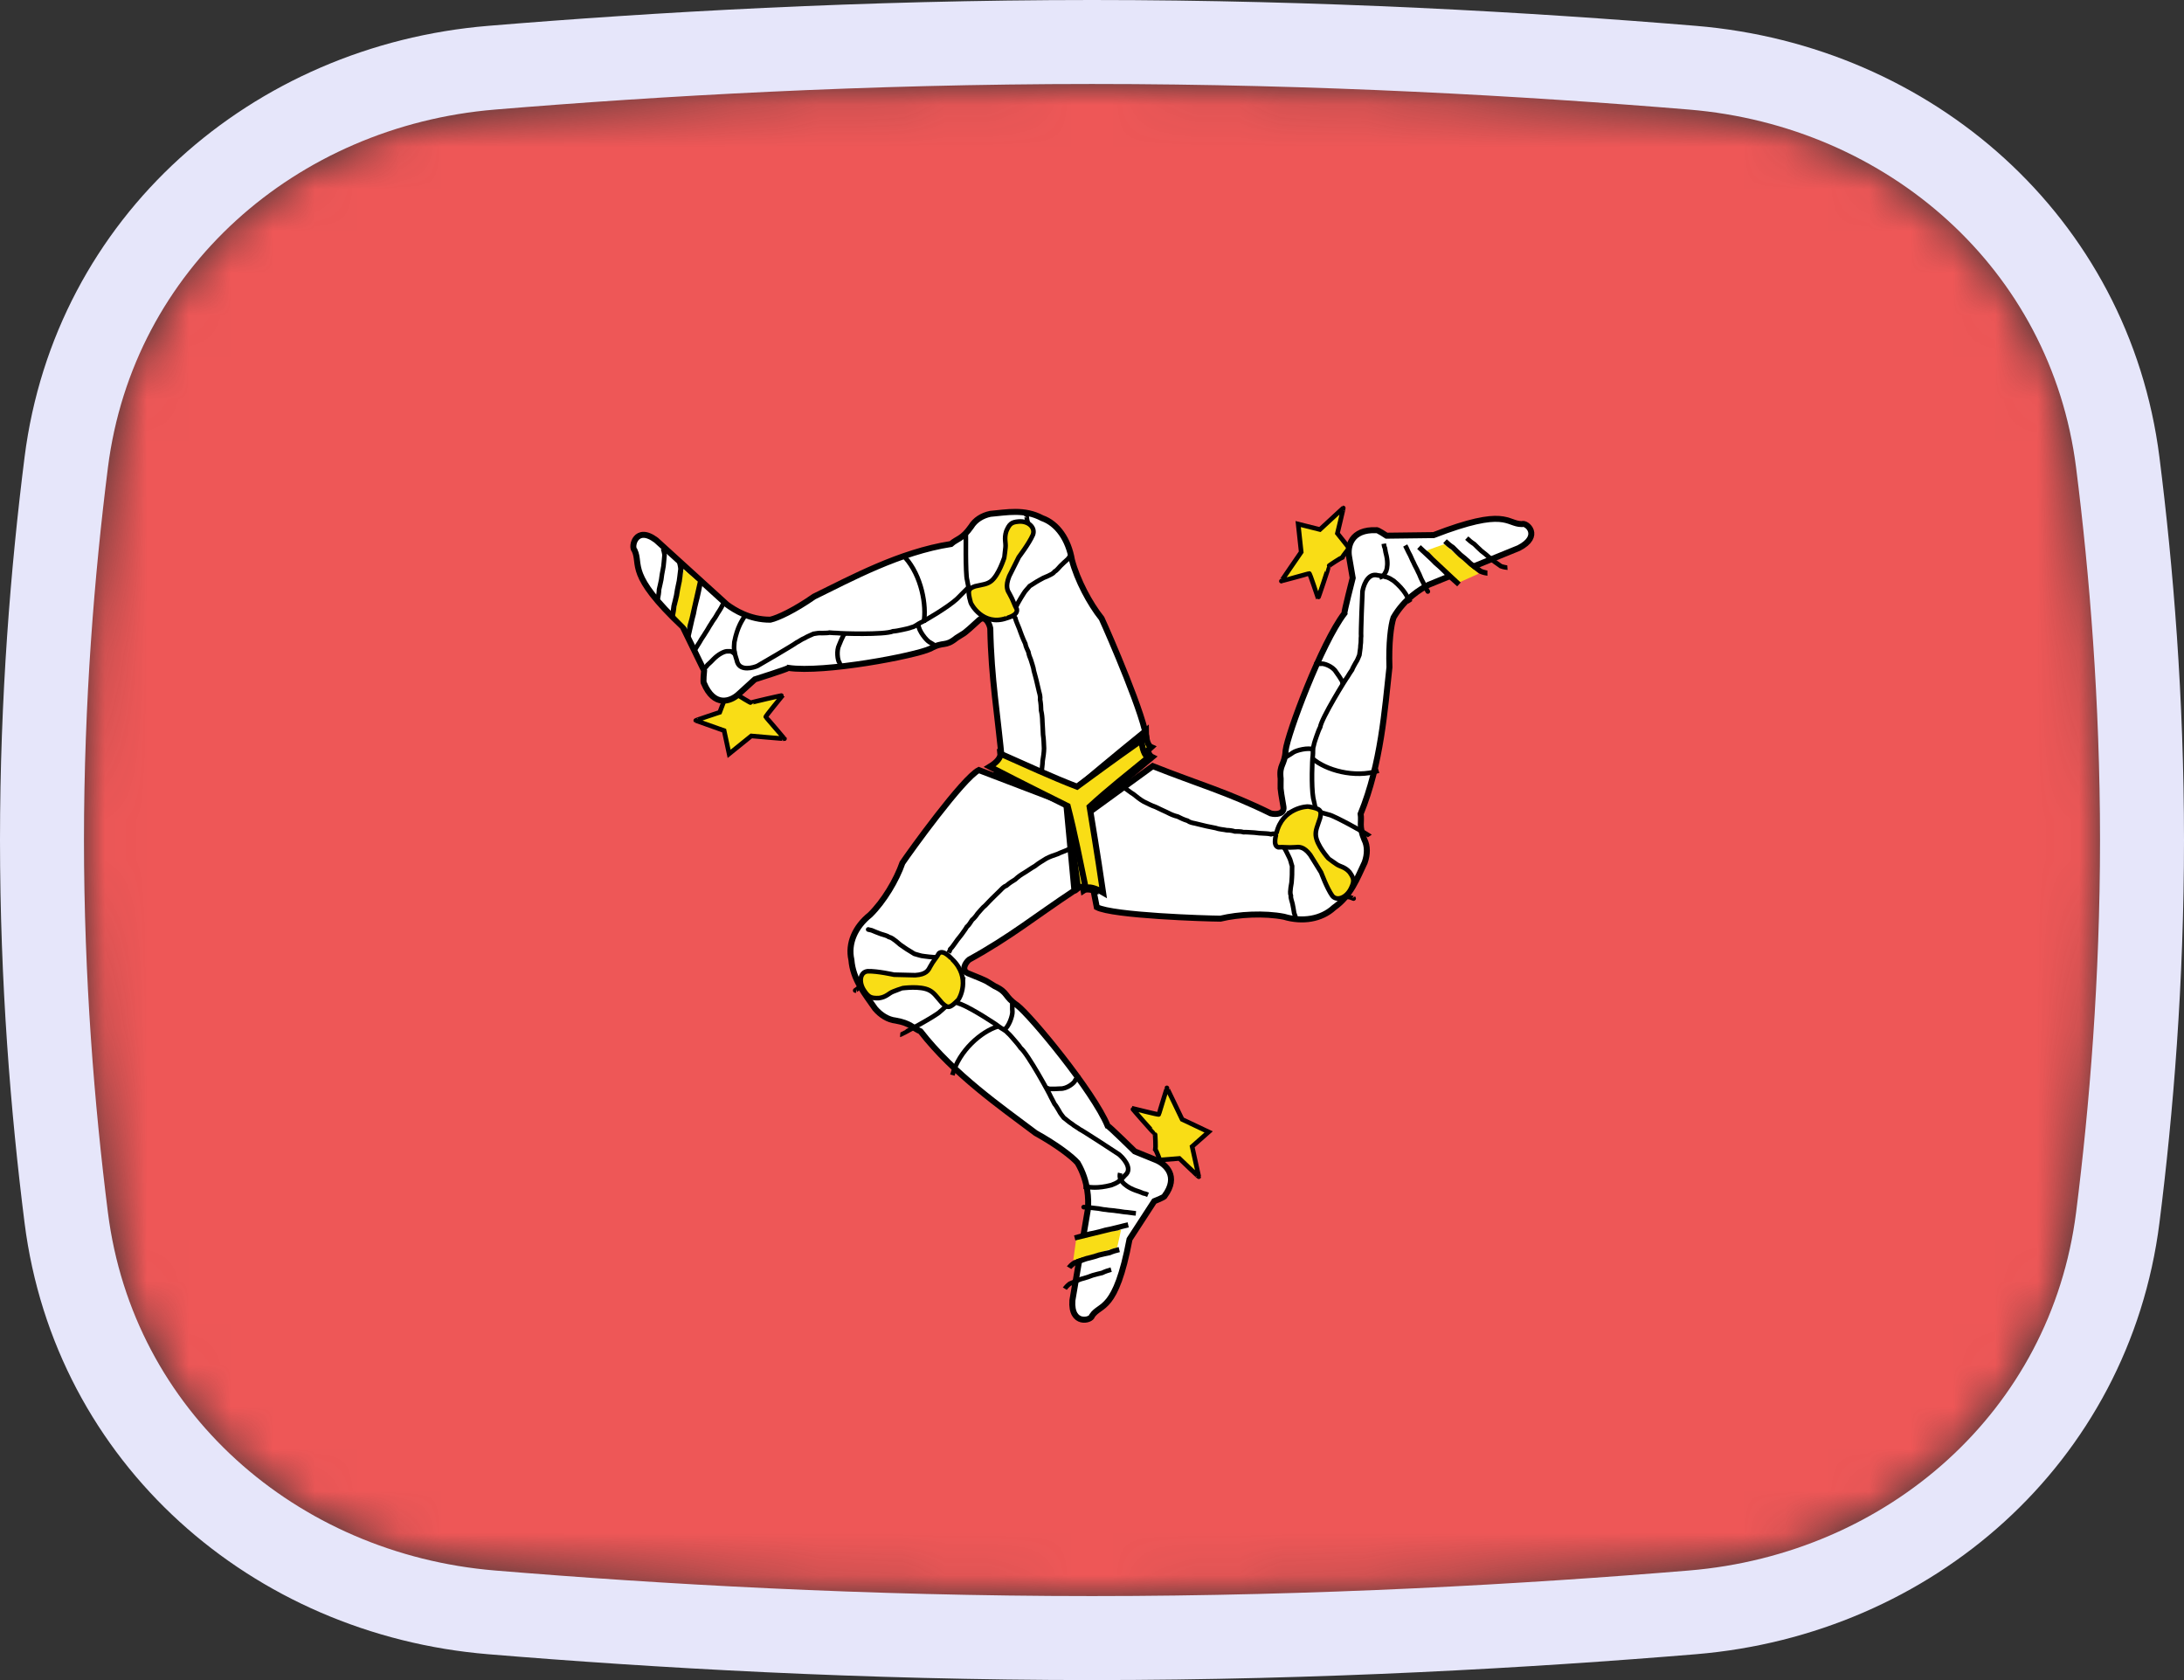 <svg width="52" height="40" viewBox="0 0 52 40" fill="none" xmlns="http://www.w3.org/2000/svg">
<rect x="0" y="0" width="52" height="40" fill="#333333" stroke="none"/>
<mask id="mask0_1_40376" style="mask-type:alpha" maskUnits="userSpaceOnUse" x="2" y="2" width="48" height="36">
<path d="M2.569 11.136C3.167 6.412 7.042 3.002 11.786 2.609C15.641 2.289 20.62 2 26 2C31.38 2 36.359 2.289 40.214 2.609C44.959 3.002 48.833 6.412 49.431 11.136C49.752 13.676 50 16.704 50 20C50 23.296 49.752 26.324 49.431 28.864C48.833 33.587 44.959 36.998 40.214 37.391C36.359 37.711 31.38 38 26 38C20.62 38 15.641 37.711 11.786 37.391C7.042 36.998 3.167 33.587 2.569 28.864C2.248 26.324 2 23.296 2 20C2 16.704 2.248 13.676 2.569 11.136Z" fill="#00D0BF"/>
</mask>
<g mask="url(#mask0_1_40376)">
<rect x="50" y="38" width="48" height="36" transform="rotate(-180 50 38)" fill="#EE5757"/>
<path d="M17.562 16.541C17.586 16.565 17.876 16.741 17.881 16.731C17.886 16.721 18.64 16.547 18.635 16.557C18.63 16.567 18.213 17.063 18.232 17.073C18.251 17.083 18.669 17.582 18.678 17.587C18.688 17.593 17.888 17.522 17.888 17.522L17.36 17.948L17.241 17.395C17.241 17.395 16.576 17.16 16.566 17.155C16.557 17.15 17.136 16.959 17.136 16.959L17.308 16.507C17.308 16.507 17.532 16.55 17.562 16.541Z" fill="#F9DD16" stroke="black" stroke-width="0.11"/>
<path d="M27.297 17.625C27.298 17.159 26.38 15.048 26.229 14.724C25.947 14.372 25.65 13.814 25.522 13.332C25.439 12.846 25.179 12.465 24.812 12.336C24.389 12.111 23.976 12.199 23.579 12.234C23.384 12.275 23.217 12.381 23.123 12.536C22.908 12.843 22.791 12.819 22.643 12.952C21.42 13.142 20.264 13.773 19.384 14.203C18.919 14.527 18.523 14.714 18.34 14.754C17.844 14.756 17.483 14.52 17.31 14.395C16.748 13.884 16.185 13.372 15.623 12.861C15.136 12.497 15.015 13.022 15.109 13.103C15.271 13.452 14.919 13.665 16.257 14.925C16.426 15.273 16.595 15.62 16.764 15.966C16.764 15.966 16.735 16.251 16.759 16.264C17.003 16.845 17.391 16.7 17.574 16.537C17.707 16.416 17.839 16.296 17.972 16.175C17.972 16.175 18.759 15.926 18.772 15.902C19.616 16.028 21.793 15.613 22.152 15.443C22.475 15.262 22.496 15.415 22.776 15.187C23.01 15.032 22.882 15.155 23.314 14.76C23.448 14.645 23.553 14.831 23.578 14.96C23.602 16.189 23.752 16.974 23.864 18.199L25.705 19.142L27.297 17.625Z" fill="white" stroke="black" stroke-width="0.143"/>
<path d="M16.667 13.893C16.684 13.908 16.363 14.953 16.363 14.953C16.363 14.953 16.067 14.658 16.07 14.653L16.277 13.556L16.667 13.893Z" fill="#F9DD16"/>
<path d="M16.176 13.376C16.183 13.389 16.206 13.484 16.21 13.545C16.199 13.609 16.181 13.838 16.156 13.916C16.137 14.002 16.12 14.089 16.108 14.176C16.084 14.27 16.074 14.332 16.047 14.429C16.04 14.513 16.025 14.591 16.006 14.674M16.676 13.855C16.662 13.925 16.599 14.24 16.571 14.326C16.546 14.421 16.525 14.518 16.509 14.613C16.479 14.717 16.466 14.786 16.433 14.893C16.422 14.985 16.403 15.071 16.38 15.163L16.676 13.855Z" stroke="black" stroke-width="0.124"/>
<path d="M21.55 13.272C21.944 13.71 22.066 14.422 21.994 14.821" stroke="black" stroke-width="0.11"/>
<path d="M20.027 15.867C20.03 15.862 20.032 15.858 20.035 15.853C20.012 15.896 20.029 15.872 19.987 15.777C19.943 15.727 19.911 15.488 19.98 15.355C20.006 15.288 20.05 15.186 20.084 15.122C20.093 15.104 20.12 15.086 20.129 15.068" stroke="black" stroke-width="0.11"/>
<path d="M17.213 14.388C17.21 14.393 17.208 14.397 17.206 14.402C17.215 14.383 17.186 14.438 17.177 14.457C17.14 14.528 17.09 14.592 17.057 14.655C17.021 14.723 16.966 14.782 16.931 14.85C16.885 14.914 16.845 14.999 16.797 15.066C16.753 15.144 16.704 15.201 16.661 15.284C16.623 15.35 16.593 15.38 16.554 15.455L16.661 15.284C16.623 15.35 16.593 15.38 16.554 15.455" stroke="black" stroke-width="0.11"/>
<path d="M15.783 13.055C15.79 13.068 15.817 13.157 15.822 13.214C15.813 13.274 15.804 13.487 15.783 13.559C15.766 13.639 15.753 13.719 15.744 13.8C15.723 13.887 15.716 13.944 15.692 14.034C15.689 14.112 15.677 14.184 15.661 14.261" stroke="black" stroke-width="0.11"/>
<path d="M17.498 15.574C17.406 15.476 17.352 15.512 17.292 15.508C17.227 15.519 17.107 15.574 16.986 15.696C16.941 15.745 16.904 15.78 16.846 15.832C16.819 15.873 16.797 15.889 16.768 15.914" stroke="black" stroke-width="0.11"/>
<path d="M24.438 12.296C24.435 12.3 24.433 12.305 24.43 12.31C24.453 12.267 24.437 12.291 24.457 12.393C24.483 12.463 24.487 12.512 24.516 12.58" stroke="black" stroke-width="0.11"/>
<path d="M23.001 12.676C22.997 12.685 22.985 13.679 23.026 13.807C23.038 13.889 23.06 13.958 23.072 14.056C23.072 14.115 23.086 14.165 23.09 14.222C23.123 14.286 23.131 14.349 23.165 14.4C23.182 14.47 23.238 14.473 23.268 14.539C23.31 14.584 23.379 14.664 23.421 14.7" stroke="black" stroke-width="0.11"/>
<path d="M22.311 15.397C22.28 15.387 22.202 15.325 22.135 15.291C22.059 15.249 21.873 15.026 21.864 14.87" stroke="black" stroke-width="0.11"/>
<path d="M23.055 13.987C23.052 13.991 22.951 14.091 22.785 14.259C22.573 14.456 21.997 14.793 21.927 14.82C21.861 14.85 21.778 14.923 21.712 14.933C21.637 14.963 21.562 14.975 21.49 14.992C21.403 15.01 21.33 15.026 21.262 15.03C21.059 15.118 19.991 15.084 19.936 15.072C19.879 15.071 19.801 15.067 19.75 15.062C19.699 15.074 19.639 15.069 19.57 15.073C19.487 15.066 19.439 15.082 19.369 15.091C19.314 15.12 19.223 15.15 19.161 15.191C19.076 15.225 19.024 15.272 18.966 15.298C18.905 15.349 18.074 15.834 18.034 15.855C17.946 15.894 17.633 15.987 17.555 15.767C17.535 15.68 17.495 15.591 17.492 15.524C17.467 15.445 17.481 15.36 17.485 15.286C17.558 14.911 17.679 14.763 17.712 14.699C17.724 14.677 17.736 14.654 17.747 14.631" stroke="black" stroke-width="0.11"/>
<path d="M25.472 13.251C25.47 13.255 25.468 13.26 25.465 13.264C25.485 13.227 25.476 13.247 25.423 13.312C25.37 13.355 25.304 13.424 25.255 13.468C25.206 13.517 25.159 13.585 25.115 13.604C25.071 13.662 25.015 13.68 24.954 13.712C24.873 13.743 24.817 13.769 24.746 13.812C24.656 13.86 24.599 13.906 24.516 13.954C24.464 14.02 24.412 14.061 24.368 14.138C24.325 14.21 24.282 14.271 24.241 14.35C24.207 14.414 24.174 14.478 24.141 14.542L24.241 14.35C24.207 14.414 24.174 14.478 24.141 14.542" stroke="black" stroke-width="0.11"/>
<path d="M24.778 18.507C24.783 18.498 24.787 18.489 24.792 18.48C24.766 18.53 24.775 18.517 24.8 18.432C24.8 18.329 24.824 18.205 24.825 18.114C24.841 18.019 24.857 17.915 24.858 17.818C24.852 17.704 24.852 17.603 24.835 17.493C24.834 17.392 24.822 17.288 24.819 17.189C24.817 17.091 24.81 17.008 24.788 16.913C24.787 16.842 24.782 16.744 24.765 16.657C24.774 16.588 24.755 16.525 24.74 16.47C24.713 16.364 24.703 16.303 24.675 16.193C24.658 16.134 24.642 16.059 24.616 15.971C24.607 15.888 24.563 15.78 24.544 15.708C24.52 15.655 24.495 15.583 24.485 15.521C24.459 15.463 24.422 15.392 24.412 15.326C24.385 15.276 24.356 15.198 24.326 15.125C24.299 15.064 24.28 14.989 24.253 14.93C24.225 14.855 24.191 14.791 24.173 14.715C24.146 14.689 24.14 14.661 24.126 14.638" stroke="black" stroke-width="0.11"/>
<path d="M24.593 12.733C24.5 12.946 24.261 13.256 24.257 13.263C24.257 13.263 24.029 13.719 24.029 13.719C23.929 13.968 23.993 14.068 24.037 14.14C24.128 14.3 24.143 14.387 24.211 14.508C24.236 14.661 23.966 14.712 23.962 14.719C23.4 14.914 23.115 14.374 23.112 14.347C23.036 14.064 23.046 14.017 23.218 13.958C23.416 13.913 23.495 13.911 23.593 13.84C23.778 13.701 23.908 13.282 23.912 13.275C23.915 13.268 23.94 13.037 23.94 13.037C23.954 12.926 23.903 12.824 23.959 12.648C24.033 12.477 24.078 12.431 24.253 12.417C24.481 12.397 24.658 12.558 24.593 12.733V12.733Z" fill="#F9DD16" stroke="black" stroke-width="0.11"/>
<path d="M26.213 21.273C26.018 21.174 25.869 21.154 25.798 21.202C25.685 20.57 25.586 19.937 25.441 19.307C24.242 18.808 23.989 18.694 23.595 18.523C23.779 18.404 23.87 18.285 23.864 18.199C24.468 18.417 25.066 18.648 25.684 18.837C26.716 18.049 26.941 17.886 27.286 17.631C27.298 17.85 27.355 17.989 27.432 18.026C26.941 18.44 26.443 18.843 25.97 19.283C26.137 20.571 26.165 20.847 26.213 21.273L26.213 21.273Z" fill="#F9DD16" stroke="black" stroke-width="0.143"/>
<path d="M31.962 13.268C31.929 13.279 31.631 13.469 31.637 13.478C31.642 13.486 31.387 14.25 31.382 14.242C31.376 14.233 31.188 13.637 31.169 13.651C31.151 13.664 30.518 13.83 30.509 13.836C30.5 13.843 30.981 13.144 30.981 13.144L30.909 12.477L31.427 12.607C31.427 12.607 31.972 12.101 31.982 12.094C31.991 12.088 31.843 12.699 31.843 12.699L32.123 13.051C32.123 13.051 31.97 13.237 31.962 13.268Z" fill="#F9DD16" stroke="black" stroke-width="0.11"/>
<path d="M26.114 21.599C26.496 21.8 28.711 21.87 29.057 21.872C29.494 21.767 30.108 21.736 30.57 21.826C31.013 21.958 31.462 21.886 31.761 21.609C32.168 21.321 32.313 20.909 32.493 20.533C32.562 20.339 32.563 20.142 32.485 19.99C32.346 19.664 32.427 19.568 32.396 19.377C32.883 18.187 32.973 16.868 33.082 15.886C33.062 15.325 33.116 14.886 33.179 14.703C33.439 14.252 33.822 14.025 34.016 13.922C34.731 13.631 35.446 13.34 36.162 13.048C36.717 12.762 36.349 12.428 36.234 12.478C35.861 12.476 35.872 12.066 34.134 12.74C33.76 12.745 33.387 12.749 33.013 12.754C33.013 12.754 32.794 12.607 32.772 12.623C32.166 12.596 32.081 13.01 32.119 13.246C32.148 13.417 32.177 13.589 32.207 13.761C32.207 13.761 31.997 14.582 32.01 14.603C31.463 15.316 30.659 17.468 30.61 17.866C30.588 18.237 30.452 18.19 30.492 18.542C30.496 18.821 30.462 18.651 30.559 19.213C30.583 19.383 30.375 19.399 30.256 19.366C29.235 18.862 28.511 18.663 27.447 18.24L25.705 19.506L26.114 21.599Z" fill="white" stroke="black" stroke-width="0.143"/>
<path d="M34.709 13.882C34.688 13.892 33.976 13.104 33.976 13.104C33.976 13.104 34.387 12.953 34.39 12.957L35.208 13.658L34.709 13.882Z" fill="#F9DD16"/>
<path d="M35.415 13.646C35.4 13.646 35.307 13.626 35.253 13.601C35.205 13.561 35.02 13.438 34.967 13.379C34.904 13.32 34.84 13.264 34.772 13.213C34.706 13.146 34.658 13.108 34.591 13.036C34.523 12.992 34.465 12.941 34.405 12.885M34.736 13.914C34.684 13.868 34.451 13.663 34.393 13.595C34.325 13.527 34.256 13.462 34.183 13.403C34.111 13.326 34.06 13.282 33.987 13.201C33.914 13.148 33.852 13.09 33.786 13.025L34.736 13.914Z" stroke="black" stroke-width="0.124"/>
<path d="M32.825 18.35C32.237 18.536 31.564 18.326 31.263 18.071" stroke="black" stroke-width="0.11"/>
<path d="M31.345 15.802C31.347 15.806 31.35 15.811 31.352 15.816C31.328 15.773 31.339 15.802 31.444 15.804C31.51 15.783 31.732 15.864 31.808 15.994C31.851 16.052 31.914 16.144 31.95 16.207C31.961 16.225 31.962 16.26 31.972 16.279" stroke="black" stroke-width="0.11"/>
<path d="M34.002 14.092C33.999 14.088 33.997 14.084 33.994 14.079C34.004 14.097 33.974 14.045 33.963 14.028C33.923 13.961 33.896 13.885 33.861 13.825C33.823 13.76 33.803 13.682 33.765 13.617C33.736 13.545 33.686 13.469 33.656 13.394C33.613 13.317 33.593 13.245 33.546 13.166C33.51 13.101 33.501 13.059 33.459 12.989L33.546 13.166C33.51 13.101 33.501 13.059 33.459 12.989" stroke="black" stroke-width="0.11"/>
<path d="M35.891 13.515C35.876 13.516 35.785 13.5 35.733 13.479C35.687 13.441 35.508 13.329 35.459 13.273C35.399 13.218 35.337 13.165 35.272 13.118C35.209 13.055 35.163 13.02 35.1 12.953C35.035 12.912 34.979 12.865 34.922 12.812" stroke="black" stroke-width="0.11"/>
<path d="M32.843 13.752C32.971 13.71 32.97 13.645 33.005 13.593C33.03 13.529 33.048 13.397 33.012 13.235C32.995 13.174 32.986 13.125 32.974 13.05C32.954 13.008 32.953 12.982 32.947 12.945" stroke="black" stroke-width="0.11"/>
<path d="M32.227 21.386C32.224 21.382 32.222 21.377 32.219 21.373C32.243 21.415 32.232 21.387 32.134 21.36C32.059 21.354 32.016 21.334 31.942 21.332" stroke="black" stroke-width="0.11"/>
<path d="M32.616 19.903C32.61 19.894 31.766 19.414 31.634 19.395C31.557 19.369 31.486 19.359 31.396 19.324C31.345 19.296 31.295 19.287 31.244 19.264C31.171 19.268 31.113 19.245 31.05 19.256C30.981 19.24 30.948 19.295 30.875 19.294C30.813 19.315 30.707 19.347 30.654 19.372" stroke="black" stroke-width="0.11"/>
<path d="M30.605 18.034C30.63 18.01 30.724 17.964 30.788 17.916C30.864 17.864 31.15 17.788 31.285 17.848" stroke="black" stroke-width="0.11"/>
<path d="M31.348 19.352C31.345 19.348 31.317 19.216 31.267 18.997C31.218 18.725 31.243 18.068 31.257 17.995C31.267 17.923 31.252 17.818 31.278 17.755C31.293 17.675 31.322 17.603 31.345 17.532C31.375 17.447 31.401 17.374 31.433 17.312C31.467 17.094 32.049 16.154 32.087 16.11C32.117 16.059 32.161 15.991 32.192 15.947C32.209 15.897 32.244 15.845 32.276 15.782C32.325 15.711 32.337 15.662 32.366 15.596C32.371 15.534 32.394 15.44 32.393 15.367C32.409 15.277 32.398 15.211 32.407 15.148C32.398 15.072 32.436 14.126 32.44 14.081C32.454 13.987 32.541 13.668 32.76 13.69C32.841 13.708 32.934 13.71 32.989 13.736C33.066 13.747 33.128 13.795 33.185 13.83C33.452 14.053 33.509 14.222 33.544 14.279C33.556 14.299 33.568 14.319 33.581 14.339" stroke="black" stroke-width="0.11"/>
<path d="M30.839 21.814C30.836 21.81 30.834 21.806 30.831 21.802C30.852 21.836 30.84 21.819 30.814 21.742C30.806 21.673 30.785 21.582 30.774 21.518C30.759 21.451 30.727 21.378 30.735 21.328C30.711 21.262 30.725 21.203 30.731 21.133C30.749 21.043 30.757 20.98 30.759 20.895C30.767 20.791 30.759 20.718 30.764 20.62C30.737 20.544 30.731 20.477 30.69 20.403C30.653 20.331 30.625 20.264 30.581 20.192C30.546 20.133 30.51 20.074 30.475 20.016L30.581 20.192C30.546 20.133 30.51 20.074 30.475 20.016" stroke="black" stroke-width="0.11"/>
<path d="M26.682 18.678C26.687 18.687 26.692 18.696 26.697 18.705C26.668 18.655 26.675 18.67 26.734 18.736C26.822 18.784 26.915 18.868 26.992 18.912C27.066 18.972 27.146 19.037 27.229 19.084C27.329 19.132 27.416 19.18 27.519 19.215C27.606 19.261 27.702 19.299 27.789 19.342C27.873 19.387 27.949 19.419 28.042 19.442C28.104 19.474 28.19 19.516 28.274 19.54C28.328 19.581 28.393 19.592 28.448 19.603C28.553 19.626 28.612 19.645 28.721 19.669C28.781 19.679 28.854 19.698 28.943 19.714C29.02 19.744 29.137 19.75 29.209 19.766C29.267 19.766 29.342 19.775 29.401 19.795C29.465 19.796 29.546 19.792 29.608 19.813C29.666 19.809 29.749 19.817 29.828 19.821C29.894 19.823 29.969 19.839 30.035 19.839C30.114 19.846 30.188 19.842 30.263 19.861C30.3 19.846 30.327 19.853 30.354 19.849" stroke="black" stroke-width="0.11"/>
<path d="M31.72 21.327C31.591 21.144 31.459 20.779 31.455 20.772C31.455 20.772 31.195 20.353 31.195 20.353C31.039 20.146 30.921 20.163 30.837 20.172C30.653 20.186 30.572 20.163 30.433 20.172C30.292 20.128 30.394 19.849 30.39 19.843C30.529 19.223 31.136 19.194 31.161 19.204C31.44 19.258 31.474 19.288 31.43 19.478C31.362 19.685 31.321 19.761 31.328 19.885C31.345 20.122 31.627 20.433 31.631 20.44C31.635 20.446 31.816 20.572 31.816 20.572C31.902 20.636 32.016 20.633 32.133 20.765C32.236 20.911 32.252 20.974 32.169 21.146C32.063 21.371 31.832 21.467 31.72 21.327L31.72 21.327Z" fill="#F9DD16" stroke="black" stroke-width="0.11"/>
<path d="M23.6 18.584C23.786 18.449 23.881 18.32 23.879 18.234C24.467 18.41 25.048 18.6 25.651 18.746C26.703 17.866 26.932 17.684 27.283 17.398C27.285 17.62 27.336 17.757 27.411 17.79C26.909 18.248 26.401 18.695 25.915 19.179C26.028 20.478 26.045 20.757 26.076 21.187C25.887 21.101 25.74 21.091 25.668 21.146C25.582 20.511 25.509 19.874 25.391 19.243C24.227 18.825 23.982 18.728 23.6 18.584L23.6 18.584Z" fill="#F9DD16" stroke="black" stroke-width="0.143"/>
<path d="M27.51 27.372C27.518 27.34 27.509 26.999 27.498 26.999C27.488 26.998 26.946 26.384 26.956 26.385C26.967 26.385 27.597 26.553 27.595 26.531C27.593 26.509 27.784 25.913 27.783 25.901C27.782 25.891 28.146 26.651 28.146 26.651L28.777 26.95L28.384 27.297C28.384 27.297 28.542 28.005 28.543 28.016C28.544 28.027 28.08 27.581 28.08 27.581L27.616 27.618C27.616 27.618 27.533 27.395 27.51 27.372Z" fill="#F9DD16" stroke="black" stroke-width="0.11"/>
<path d="M23.305 18.334C22.922 18.533 21.672 20.269 21.486 20.545C21.345 20.951 21.044 21.459 20.716 21.781C20.36 22.064 20.184 22.463 20.271 22.851C20.309 23.331 20.598 23.668 20.836 24.014C20.972 24.173 21.146 24.279 21.323 24.298C21.688 24.362 21.73 24.477 21.917 24.555C22.716 25.583 23.842 26.362 24.657 26.976C25.167 27.26 25.529 27.538 25.658 27.687C25.921 28.137 25.917 28.565 25.905 28.775C25.781 29.504 25.657 30.233 25.533 30.962C25.491 31.56 25.985 31.444 26.002 31.325C26.203 31.028 26.563 31.256 26.894 29.504C27.09 29.202 27.286 28.9 27.482 28.599C27.482 28.599 27.731 28.502 27.728 28.476C28.078 28.005 27.754 27.715 27.524 27.619C27.355 27.55 27.187 27.482 27.018 27.413C27.018 27.413 26.399 26.806 26.373 26.805C26.033 25.985 24.548 24.188 24.219 23.935C23.901 23.719 24.016 23.635 23.681 23.478C23.431 23.332 23.6 23.396 23.047 23.173C22.884 23.101 22.98 22.926 23.074 22.848C24.069 22.3 24.635 21.828 25.581 21.202L25.387 19.129L23.305 18.334Z" fill="white" stroke="black" stroke-width="0.143"/>
<path d="M25.628 29.469C25.632 29.446 26.692 29.28 26.692 29.28C26.692 29.28 26.602 29.701 26.597 29.701L25.554 30.001L25.628 29.469Z" fill="#F9DD16"/>
<path d="M25.454 30.181C25.462 30.168 25.529 30.101 25.579 30.07C25.64 30.052 25.844 29.964 25.924 29.952C26.008 29.931 26.091 29.908 26.171 29.88C26.264 29.86 26.322 29.841 26.419 29.824C26.494 29.791 26.568 29.77 26.649 29.751M25.589 29.473C25.657 29.454 25.958 29.371 26.047 29.36C26.141 29.339 26.234 29.316 26.324 29.288C26.429 29.27 26.494 29.251 26.603 29.234C26.687 29.202 26.77 29.181 26.861 29.162L25.589 29.473Z" stroke="black" stroke-width="0.124"/>
<path d="M22.676 25.597C22.835 25.005 23.375 24.555 23.754 24.44" stroke="black" stroke-width="0.11"/>
<path d="M25.66 25.632C25.654 25.631 25.649 25.631 25.644 25.631C25.693 25.633 25.663 25.628 25.604 25.714C25.587 25.782 25.399 25.926 25.248 25.919C25.176 25.924 25.065 25.928 24.992 25.925C24.971 25.924 24.941 25.905 24.921 25.904" stroke="black" stroke-width="0.11"/>
<path d="M25.79 28.74C25.795 28.74 25.8 28.74 25.806 28.74C25.785 28.739 25.847 28.742 25.867 28.743C25.947 28.746 26.028 28.764 26.099 28.768C26.176 28.772 26.255 28.798 26.332 28.801C26.41 28.816 26.503 28.816 26.584 28.831C26.675 28.838 26.749 28.86 26.842 28.863C26.918 28.87 26.96 28.884 27.043 28.888L26.842 28.863C26.918 28.87 26.96 28.884 27.043 28.888" stroke="black" stroke-width="0.11"/>
<path d="M25.352 30.681C25.36 30.668 25.422 30.598 25.468 30.565C25.524 30.545 25.712 30.453 25.786 30.44C25.863 30.419 25.94 30.394 26.014 30.364C26.1 30.343 26.154 30.323 26.244 30.305C26.312 30.271 26.381 30.249 26.456 30.228" stroke="black" stroke-width="0.11"/>
<path d="M26.671 27.93C26.64 28.056 26.698 28.09 26.725 28.145C26.77 28.2 26.877 28.285 27.041 28.343C27.104 28.363 27.153 28.381 27.226 28.412C27.274 28.419 27.298 28.432 27.334 28.447" stroke="black" stroke-width="0.11"/>
<path d="M20.369 23.584C20.375 23.584 20.38 23.584 20.385 23.584C20.336 23.582 20.366 23.587 20.442 23.52C20.487 23.461 20.527 23.435 20.569 23.374" stroke="black" stroke-width="0.11"/>
<path d="M21.433 24.637C21.444 24.638 22.301 24.182 22.388 24.08C22.452 24.029 22.499 23.975 22.576 23.917C22.627 23.889 22.662 23.852 22.708 23.82C22.744 23.757 22.795 23.72 22.82 23.661C22.871 23.611 22.842 23.553 22.882 23.492C22.898 23.429 22.928 23.322 22.936 23.263" stroke="black" stroke-width="0.11"/>
<path d="M24.099 23.876C24.107 23.909 24.097 24.01 24.105 24.087C24.11 24.177 24.024 24.449 23.898 24.527" stroke="black" stroke-width="0.11"/>
<path d="M22.522 23.783C22.527 23.784 22.66 23.832 22.883 23.91C23.152 24.017 23.725 24.39 23.783 24.441C23.842 24.487 23.943 24.531 23.986 24.585C24.049 24.64 24.098 24.702 24.148 24.759C24.209 24.829 24.26 24.888 24.298 24.947C24.474 25.091 25.001 26.06 25.02 26.114C25.049 26.166 25.086 26.237 25.109 26.285C25.145 26.325 25.172 26.381 25.211 26.441C25.249 26.518 25.286 26.554 25.329 26.613C25.382 26.649 25.453 26.719 25.519 26.757C25.591 26.818 25.656 26.845 25.707 26.886C25.78 26.919 26.605 27.458 26.643 27.485C26.719 27.547 26.957 27.788 26.82 27.95C26.76 28.005 26.708 28.078 26.656 28.108C26.605 28.164 26.528 28.186 26.466 28.214C26.124 28.306 25.942 28.261 25.873 28.258C25.848 28.257 25.824 28.256 25.799 28.255" stroke="black" stroke-width="0.11"/>
<path d="M20.675 22.13C20.68 22.13 20.686 22.13 20.691 22.13C20.649 22.129 20.67 22.128 20.753 22.149C20.817 22.179 20.909 22.211 20.972 22.236C21.039 22.26 21.121 22.274 21.16 22.307C21.232 22.323 21.277 22.366 21.335 22.408C21.404 22.471 21.456 22.511 21.53 22.558C21.618 22.621 21.686 22.653 21.77 22.709C21.853 22.729 21.915 22.759 22.002 22.766C22.085 22.775 22.16 22.788 22.247 22.791C22.318 22.794 22.389 22.797 22.459 22.8L22.247 22.791C22.318 22.794 22.389 22.797 22.459 22.8" stroke="black" stroke-width="0.11"/>
<path d="M25.544 20.195C25.533 20.195 25.523 20.195 25.512 20.194C25.57 20.197 25.554 20.194 25.467 20.209C25.379 20.258 25.259 20.292 25.181 20.333C25.091 20.363 24.993 20.396 24.91 20.441C24.816 20.501 24.728 20.549 24.644 20.618C24.558 20.666 24.475 20.728 24.392 20.778C24.309 20.826 24.241 20.873 24.172 20.939C24.112 20.975 24.031 21.025 23.965 21.084C23.901 21.107 23.858 21.157 23.819 21.197C23.743 21.274 23.696 21.314 23.617 21.394C23.576 21.438 23.52 21.491 23.459 21.558C23.393 21.607 23.324 21.703 23.273 21.755C23.241 21.805 23.193 21.864 23.145 21.903C23.109 21.957 23.069 22.028 23.018 22.069C22.99 22.12 22.939 22.186 22.893 22.252C22.855 22.307 22.802 22.361 22.766 22.417C22.717 22.481 22.681 22.546 22.625 22.599C22.618 22.639 22.597 22.658 22.586 22.683" stroke="black" stroke-width="0.11"/>
<path d="M20.66 23.124C20.888 23.117 21.278 23.205 21.286 23.206C21.286 23.206 21.792 23.218 21.792 23.218C22.055 23.202 22.105 23.096 22.142 23.023C22.227 22.865 22.292 22.811 22.358 22.694C22.472 22.602 22.661 22.834 22.668 22.835C23.135 23.28 22.835 23.791 22.814 23.806C22.617 24.005 22.572 24.016 22.43 23.879C22.285 23.712 22.241 23.638 22.129 23.578C21.912 23.464 21.49 23.528 21.482 23.527C21.474 23.527 21.267 23.607 21.267 23.607C21.166 23.643 21.108 23.738 20.929 23.763C20.746 23.769 20.683 23.747 20.577 23.588C20.437 23.381 20.477 23.141 20.66 23.124L20.66 23.124Z" fill="#F9DD16" stroke="black" stroke-width="0.11"/>
<path d="M27.177 17.623C27.197 17.846 27.259 17.992 27.337 18.036C26.869 18.42 26.393 18.793 25.943 19.206C26.16 20.529 26.199 20.813 26.264 21.25C26.067 21.134 25.92 21.103 25.851 21.147C25.714 20.495 25.59 19.843 25.421 19.191C24.217 18.592 23.962 18.457 23.566 18.254C23.743 18.146 23.829 18.032 23.819 17.944C24.425 18.212 25.025 18.491 25.643 18.73C26.631 18.005 26.847 17.857 27.177 17.623L27.177 17.623Z" fill="#F9DD16" stroke="black" stroke-width="0.143"/>
</g>
<path d="M11.704 1.612C6.531 2.041 2.239 5.777 1.577 11.01C1.252 13.584 1 16.655 1 20C1 23.345 1.252 26.416 1.577 28.99C2.239 34.223 6.531 37.959 11.704 38.388C15.578 38.709 20.585 39 26 39C31.415 39 36.422 38.709 40.297 38.388C45.469 37.959 49.761 34.223 50.423 28.99C50.748 26.416 51 23.345 51 20C51 16.655 50.748 13.584 50.423 11.01C49.761 5.777 45.469 2.041 40.297 1.612C36.422 1.291 31.415 1 26 1C20.585 1 15.578 1.291 11.704 1.612Z" stroke="#E6E6FA" stroke-width="2"/>
</svg>
